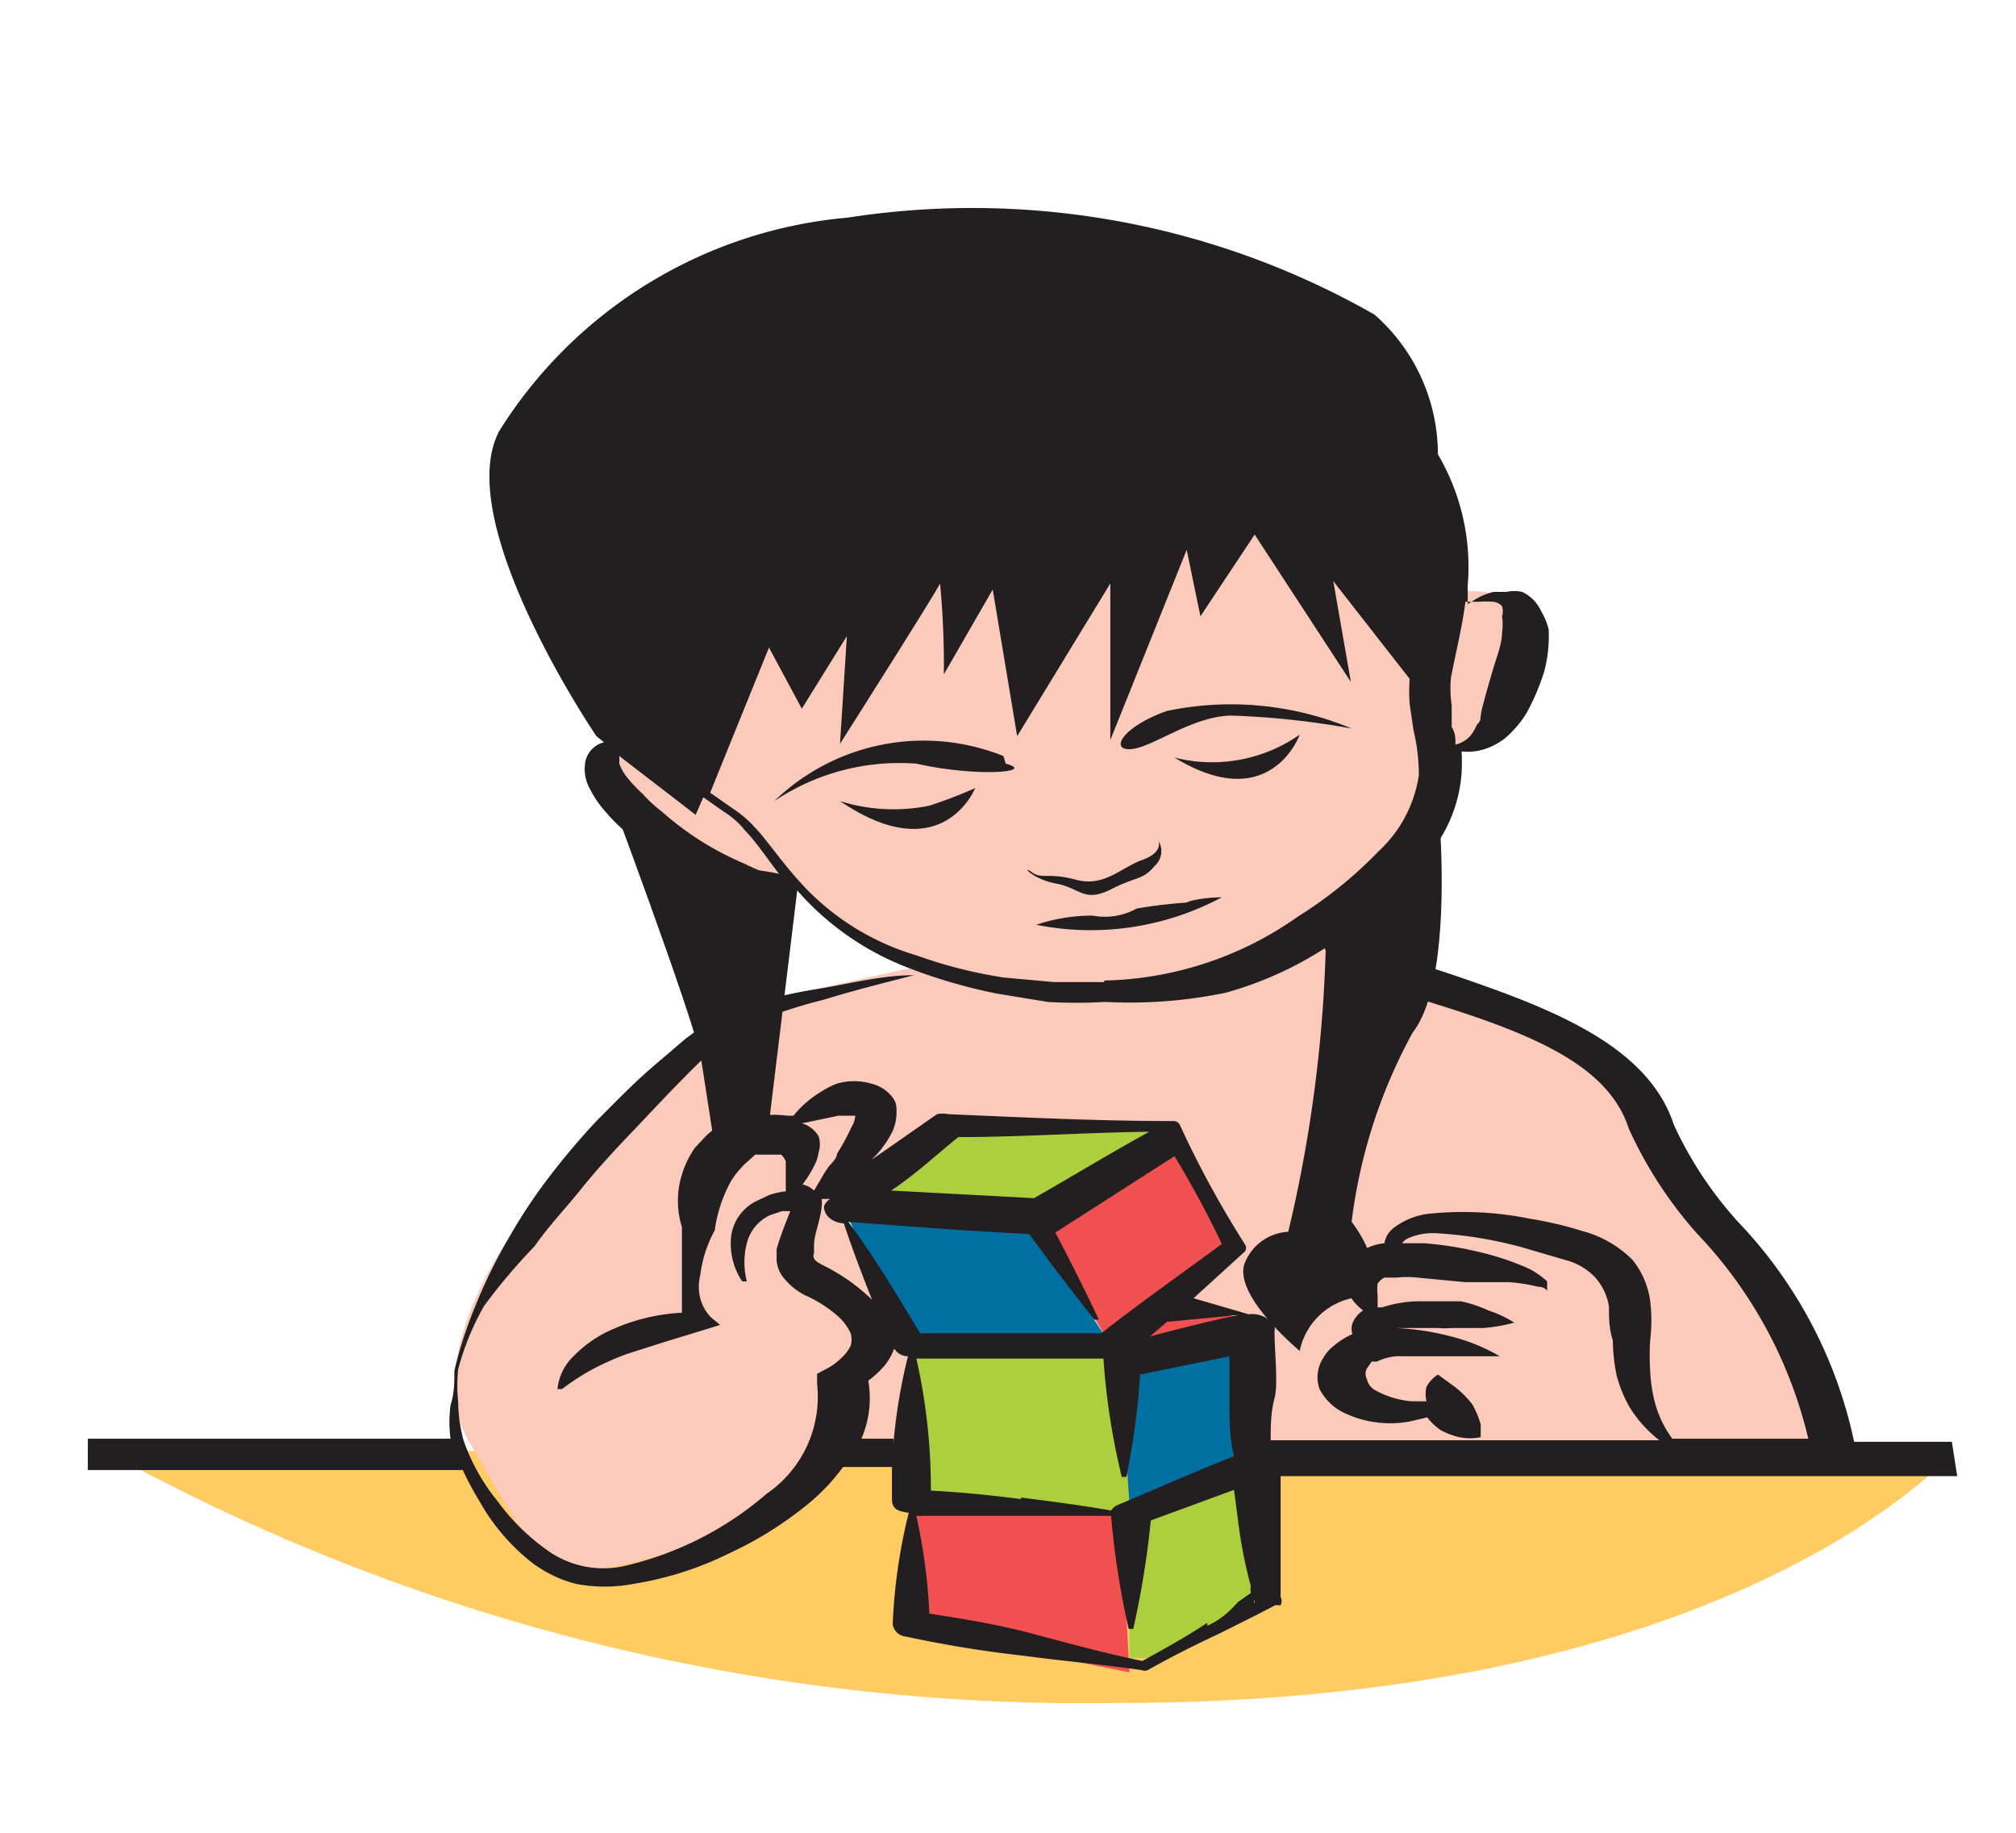 <svg id="Capa_1" data-name="Capa 1" xmlns="http://www.w3.org/2000/svg" viewBox="0 0 26.4 24"><defs><style>.cls-1{fill:#ffcc64;}.cls-2{fill:#0070a2;}.cls-3{fill:#f05050;}.cls-4{fill:#acd03d;}.cls-5{fill:#fbcabb;}.cls-6{fill:#231f20;}</style></defs><title>3-18meses</title><path class="cls-1" d="M1.38,19A26.5,26.5,0,0,0,14.65,22.3C22.79,22.3,25.59,19,25.59,19Z"/><polygon class="cls-2" points="11.04 15.81 13.36 15.81 14.5 17.54 11.93 17.65 11.04 15.81"/><polygon class="cls-2" points="14.65 17.68 14.68 19.83 16.3 19.18 16.3 17.54 14.65 17.68"/><polygon class="cls-3" points="13.51 15.9 15.38 14.87 16.3 16.39 14.5 17.54 13.51 15.9"/><polygon class="cls-3" points="14.6 17.87 16.72 17.34 15.29 17.08 14.6 17.87"/><polygon class="cls-3" points="11.93 19.58 14.68 19.83 14.79 21.9 11.93 21.32 11.93 19.58"/><path class="cls-4" d="M11.93,17.54v2l2.86.26v1.91h.54a8.31,8.31,0,0,1,1.1-.77,8.64,8.64,0,0,0,.16-1.81l-1.8.55-.14-2Z"/><polygon class="cls-4" points="11.32 15.77 13.57 15.99 15.21 14.78 12.29 14.62 11.32 15.77"/><path class="cls-5" d="M11.82,19.06l.11-1.41L11,15.81l1.27-1,3.08-.13.83,1.43-.92,1,1.31.16L16.41,19l7.74.07a19.44,19.44,0,0,0-1.43-2.78c-.59-.78-1.1-2.24-1.72-2.5a26.34,26.34,0,0,1-3.06-1.22c-.4-.31-.27-.36-.34-.45s1.21-1.14,1.26-1.62A4.74,4.74,0,0,1,19,9.81s.7-.34.73-.72.31-1,.14-1.19a1.25,1.25,0,0,0-1-.1c-.44.1-.65-.06-1.23-.75A3.4,3.4,0,0,0,15,5.75a19.13,19.13,0,0,0-4.08-.15A32.88,32.88,0,0,0,8.27,9.5a.62.62,0,0,0-.32.82,2.18,2.18,0,0,0,1.57,1,4.66,4.66,0,0,0,.83.18,2.85,2.85,0,0,0,.94.76,4.62,4.62,0,0,0,.93.35l-2.07.46c-.8.16-2.28,1.79-2.88,2.38s-1.78,2.34-1.12,3.44.76,1.56,1.65,1.66a4.94,4.94,0,0,0,2.4-1c.05,0,.45-.47.45-.47Z"/><path class="cls-6" d="M13.14,9.9a2.81,2.81,0,0,0-3,.59A2.94,2.94,0,0,1,12,10c.8.18,1.58.11,1.17,0"/><path class="cls-6" d="M15.28,9.31c-.59.21-.75.52-.47.5s.78-.42,1.3-.44a10.69,10.69,0,0,1,1.59.17,4.1,4.1,0,0,0-2.42-.23"/><path class="cls-6" d="M11,10.49c1.34.91,1.77-.17,1.77-.17a6.12,6.12,0,0,1-.6.23A2.33,2.33,0,0,1,11,10.49"/><path class="cls-6" d="M15.38,9.92c1.26.77,1.64-.3,1.64-.3a2,2,0,0,1-1.64.3"/><path class="cls-6" d="M14.54,11.65c.35-.18.42-.12.58-.31a.26.26,0,0,0,.05-.33s.07.15-.21.25-.5.36-.87.26-.44,0-.58-.1,0,.09.32.15.36.25.71.08"/><path class="cls-6" d="M14.88,11.9a.86.86,0,0,1-.57.09,2.29,2.29,0,0,0-.74.12A3.64,3.64,0,0,0,16,11.75s-.3,0-.47.07a6.28,6.28,0,0,0-.66.08"/><path class="cls-6" d="M16.43,21h0a.05.05,0,0,1,0-.05h0l0,0h0c0,.06,0,0,0,0m-.62.3h0c-.27.18-.56.34-.85.5-.49-.1-1-.24-1.45-.36s-.89-.19-1.34-.26A7.5,7.5,0,0,0,12,19.85c.45,0,.91,0,1.36,0h1.19a10.82,10.82,0,0,0,.23,1.48h.06a11.66,11.66,0,0,0,.23-1.42l1.09-.4.06.46a6,6,0,0,0,.16.8.23.23,0,0,0,0,.09l-.17.12C16.09,21.11,16,21.2,15.81,21.29ZM11.7,18.9h0v-.06h-.42a1.33,1.33,0,0,0,.09-.76,1.37,1.37,0,0,0,.18-.16.76.76,0,0,0,.16-.26v0a.21.21,0,0,0,.18.1A7.19,7.19,0,0,0,11.7,18.9Zm-.86-2.3h0c-.1-.05-.16-.08-.18-.12a.08.08,0,0,1,0-.07v-.1c0-.15.08-.31.1-.51a.38.38,0,0,0,0-.1l.11,0a.19.19,0,0,0-.08.1c0,.11.1.21.26.22h0c.11.33.23.65.37,1A2.54,2.54,0,0,0,10.84,16.6Zm-.33-1.09h0a1.58,1.58,0,0,0,.15-.24.55.55,0,0,0,.06-.18.34.34,0,0,0,0-.21.37.37,0,0,0-.22-.17l.48-.1.22,0h0a.33.33,0,0,1-.05.15,3,3,0,0,1-.19.35c0,.06-.07.12-.11.17a1.4,1.4,0,0,0-.1.16l-.09.15A.33.33,0,0,0,10.51,15.51Zm-.1.22Zm.83-1.15Zm1.31.31h0c.83,0,1.67-.06,2.5-.07h0c-.51.28-1,.58-1.51.87l-1.87-.1C12,15.37,12.25,15.13,12.55,14.89Zm3.67,2.33h0c-.39.08-.78.18-1.16.28l.22-.19ZM11.11,16h0c.79.06,1.58.12,2.37.16.27.38.56.75.85,1.12l.06,0q-.27-.57-.57-1.14h0l1.56-1h0l0,0A12.31,12.31,0,0,1,16,16.29c-.53.39-1.07.77-1.58,1.17-.79,0-1.58,0-2.37,0C11.77,17,11.46,16.47,11.11,16Zm2.26,3.63h0c-.39-.05-.78-.09-1.18-.11A7.73,7.73,0,0,0,12,17.79c.81,0,1.63,0,2.45,0a9.08,9.08,0,0,0,.24,1.55h.06A10,10,0,0,0,14.93,18l1.17-.24,0,.58c0,.25,0,.49.06.73-.52.2-1,.42-1.53.64h0a.19.19,0,0,0-.08.07C14.15,19.71,13.76,19.66,13.37,19.61Zm1.09-6.77h0c-.23,0-.45,0-.66,0l-.66-.06A6.16,6.16,0,0,1,12,12.51a3.32,3.32,0,0,1-1.46-.89c-.3-.32-.48-.6-.65-.78a1.49,1.49,0,0,0-.29-.25l-.3-.21.77-1.9.43.8.59-.95L11,9.74s1.27-2,1.31-2.1a11.12,11.12,0,0,1,.05,1.19L13,7.72l.32,1.92,1.22-2,0,2.05,1-2.49.18.87L16.43,7l1.26,1.93-.23-1.32,1,1.28a2.11,2.11,0,0,0,0,.33l.05.34a2.55,2.55,0,0,1,.07.59,1.69,1.69,0,0,1-.53,1A5.52,5.52,0,0,1,17,12,4.55,4.55,0,0,1,14.46,12.84ZM9.75,11.31h0a3.91,3.91,0,0,1-1.08-.68,1.84,1.84,0,0,1-.25-.23,1.94,1.94,0,0,1-.2-.21A.65.65,0,0,1,8.11,10c0-.06,0-.07,0-.1h0l1,.77.1-.23.27.19a1.08,1.08,0,0,1,.28.25c.14.14.29.37.5.64A4,4,0,0,1,9.75,11.31ZM19,8.88h0c.06-.32.15-.68.19-1l.17,0a1.28,1.28,0,0,1,.19,0,.17.17,0,0,1,.12.06.23.23,0,0,1,0,.13.76.76,0,0,1,0,.21c0,.15-.07.32-.12.49s-.1.34-.14.5,0,.15-.07.22a.54.54,0,0,1-.09.15.37.37,0,0,1-.19.11c0-.08,0-.15-.05-.23l0-.29A1.42,1.42,0,0,1,19,8.88Zm6.56,10H24.28A5.94,5.94,0,0,0,22.76,16a5,5,0,0,1-.84-1.27c-.35-1.07-1.67-1.55-3-2-.88-.27-1.09-.54-1.13-.65a5.62,5.62,0,0,0,.75-.71,1.88,1.88,0,0,0,.6-1.25,2.64,2.64,0,0,0,0-.28.73.73,0,0,0,.4-.07.79.79,0,0,0,.27-.2A1.23,1.23,0,0,0,20,9.32a3,3,0,0,0,.22-.52,1.81,1.81,0,0,0,.06-.56A.89.89,0,0,0,20.18,8a.5.5,0,0,0-.25-.25.49.49,0,0,0-.2,0h-.17a.93.93,0,0,0-.21.08l-.13.08c0-.08,0-.16,0-.24a2.91,2.91,0,0,0-.39-1.72A2.44,2.44,0,0,0,18,4.12a10.63,10.63,0,0,0-6.9-1.27A6,6,0,0,0,6.54,5.64c-.64,1.19,1.27,4,1.27,4l.1.08a.33.33,0,0,0-.25.29.54.54,0,0,0,.07.33,1.37,1.37,0,0,0,.2.29,2.13,2.13,0,0,0,.26.26,2.68,2.68,0,0,0,.69.43,2.48,2.48,0,0,0,.74.22,2.16,2.16,0,0,0,.73,0l.09.12a3.66,3.66,0,0,0,1.42,1,7,7,0,0,0,1.19.35l.67.11a6.3,6.3,0,0,0,.75,0A6.2,6.2,0,0,0,16.05,13a4.73,4.73,0,0,0,1.31-.59,2.88,2.88,0,0,0,1.32.7c1.48.45,2.39.87,2.65,1.67a5.45,5.45,0,0,0,.89,1.37,5.83,5.83,0,0,1,1.46,2.69H21.9a1.4,1.4,0,0,1-.24-.52,2,2,0,0,1-.05-.36,3.19,3.19,0,0,1,0-.42,2.09,2.09,0,0,0,0-.5,1.09,1.09,0,0,0-.23-.54,1.45,1.45,0,0,0-.66-.38,4.74,4.74,0,0,0-.68-.16,4.4,4.4,0,0,0-1.29-.07.94.94,0,0,0-.5.19.31.31,0,0,0-.12.2.71.71,0,0,0-.37.15.35.35,0,0,0-.16.3.42.42,0,0,0,.07.23.71.71,0,0,0,.18.2.37.37,0,0,0-.14.17.23.23,0,0,0,0,.14h0a1,1,0,0,0-.24.15.52.52,0,0,0-.14.16.46.46,0,0,0-.05.41.71.71,0,0,0,.34.32,1.4,1.4,0,0,0,.86.1l.21-.05h0a.74.74,0,0,0,.18.17,1,1,0,0,0,.24.09.74.74,0,0,0,.28,0l0-.17a1.19,1.19,0,0,0-.11-.26,1.25,1.25,0,0,0-.23-.23L18.83,18a.44.44,0,0,0-.15.16.41.41,0,0,0,0,.19h-.19a1.18,1.18,0,0,1-.49-.15.22.22,0,0,1-.1-.14.15.15,0,0,1,0-.14s.07-.1.06-.09l.07,0a.75.75,0,0,1,.25-.07c.22,0,.45,0,.66,0l.7,0A2.46,2.46,0,0,0,19,17.5a3.42,3.42,0,0,0-.73-.11h.56a1.2,1.2,0,0,0,.19,0h.41a2.26,2.26,0,0,0,.4-.07,1.46,1.46,0,0,0-.34-.16,1.69,1.69,0,0,0-.36-.12l-.25,0h-.25a1.59,1.59,0,0,0-.53.08l-.06,0v-.16a.66.66,0,0,1,0-.15.22.22,0,0,1,.09-.08l.16,0a1.22,1.22,0,0,1,.27,0l.63.06.57,0a2.16,2.16,0,0,1,.38.06c.09,0,.12.05.12.06s0-.05,0-.13a1,1,0,0,0-.34-.21,3.49,3.49,0,0,0-.57-.18,4.47,4.47,0,0,0-.7-.11h-.29a.22.22,0,0,1,.09-.07.82.82,0,0,1,.38-.06,5.47,5.47,0,0,1,1.09.18l.58.17a.8.8,0,0,1,.4.24.75.75,0,0,1,.17.37c0,.15,0,.29.05.44a2.49,2.49,0,0,0,.05.46,1.76,1.76,0,0,0,.16.4,1.62,1.62,0,0,0,.4.45H16.64c0-.18,0-.36.05-.55s0-.59,0-.88a.15.15,0,0,0,0-.07.36.36,0,0,0-.34-.15L15.63,17l.67-.61h0a.08.08,0,0,0,0-.1,13.19,13.19,0,0,1-.85-1.56.09.09,0,0,0-.09-.05h0c-1,0-2-.05-2.94-.09a.37.37,0,0,0-.15,0h0l-.86.6a1.34,1.34,0,0,0,.28-.38.64.64,0,0,0,.05-.28.25.25,0,0,0-.06-.17.49.49,0,0,0-.27-.17.8.8,0,0,0-.45,0,1.2,1.2,0,0,0-.23.12,1.39,1.39,0,0,0-.34.3l-.08,0a1.43,1.43,0,0,0-.37,0l-.14,0h0l0,0H9.68l-.1.05-.13.06a1.15,1.15,0,0,0-.2.15l-.15.16a1.26,1.26,0,0,0-.17.35,1.16,1.16,0,0,0,0,.69v0c0,.22,0,.42,0,.63s0,.21,0,.32,0,.11,0,.17a2.55,2.55,0,0,0-1,.26,1.61,1.61,0,0,0-.43.32.69.69,0,0,0-.2.42h.06a3,3,0,0,1,.4-.26,3.62,3.62,0,0,1,.45-.2l.47-.15.49-.15.26-.08-.12-.1a.56.56,0,0,1-.14-.25.61.61,0,0,1,0-.3,1.63,1.63,0,0,1,.19-.59v0a1.82,1.82,0,0,1,.17-.56.91.91,0,0,1,.16-.24.94.94,0,0,1,.1-.1l.1-.09.05,0,.09,0,.05,0h0l.07,0,.08,0s0,0,0,0a.23.23,0,0,1,.06.09s0,.09,0,.14,0,.17,0,.25h0a1,1,0,0,0-.22.05l-.17.08a.6.6,0,0,0-.33.53.88.88,0,0,0,.15.52h.06a1,1,0,0,1,0-.5.55.55,0,0,1,.31-.37l.15-.05.11,0s0,0,0,0-.13.31-.18.5v.15a.43.43,0,0,0,.06.18.86.86,0,0,0,.31.27,1.66,1.66,0,0,1,.47.31.71.71,0,0,1,.13.19.29.29,0,0,1,0,.16.48.48,0,0,1-.11.15.79.79,0,0,1-.18.14l-.15.08,0,.13a1.54,1.54,0,0,1-.66,1.44,4.34,4.34,0,0,1-1.88.95,1.26,1.26,0,0,1-.95-.18,2.83,2.83,0,0,1-.7-.68,2.59,2.59,0,0,1-.44-.79A2,2,0,0,1,6,18.36a2.1,2.1,0,0,1,0-.43,3.46,3.46,0,0,1,.34-.83A7.67,7.67,0,0,1,7,16.32c.18-.26.41-.5.61-.75s.43-.5.66-.74.45-.48.69-.72a5.56,5.56,0,0,1,.74-.65,7,7,0,0,1,1.09-.37c.39-.12.79-.22,1.18-.32v0c-.42,0-.84.11-1.26.18a6.47,6.47,0,0,0-1.24.32l-.26.16-.23.17-.41.35c-.27.23-.51.48-.75.72a9.45,9.45,0,0,0-.65.77,7,7,0,0,0-.53.81,6.52,6.52,0,0,0-.41.84,5.39,5.39,0,0,0-.28.86c0,.15,0,.3-.05.45a1.64,1.64,0,0,0,0,.44s0,0,0,0H1.15v.41H6.06a4.1,4.1,0,0,0,.22.41,2.69,2.69,0,0,0,.67.79,1.63,1.63,0,0,0,.59.29,2,2,0,0,0,.76,0,4.36,4.36,0,0,0,1.25-.4,4.81,4.81,0,0,0,1-.62,2.63,2.63,0,0,0,.49-.51h.64c0,.14,0,.28,0,.42s.09.16.22.18a7.24,7.24,0,0,0-.21,1.46.19.19,0,0,0,.17.16h0a15.25,15.25,0,0,0,1.53.25c.52.07,1,.11,1.56.19h0a.11.11,0,0,0,.08,0c.3-.17.62-.33.94-.48l.48-.24.25-.13.07,0a.12.12,0,0,0,0-.11.08.08,0,0,0,0,0h0s0,0,0,0h0v0s0,0,0-.06l0-.8c0-.24,0-.48,0-.72h8.86Z"/><path class="cls-6" d="M7.91,10.2s1.18,3.15,1.27,3.66l.2,1.29.67-.28.39-3.21s.28-.23-.92-.3Z"/><path class="cls-6" d="M18.84,10.59s.21,2.23-.34,2.93A6.89,6.89,0,0,0,17.7,16s.62.78,0,1a.89.89,0,0,0-.68.69s-.88-.73-.72-1.15a.65.65,0,0,1,.57-.41,18.15,18.15,0,0,0,.49-3.68c-.2-.48,1.48-1.82,1.48-1.82"/></svg>